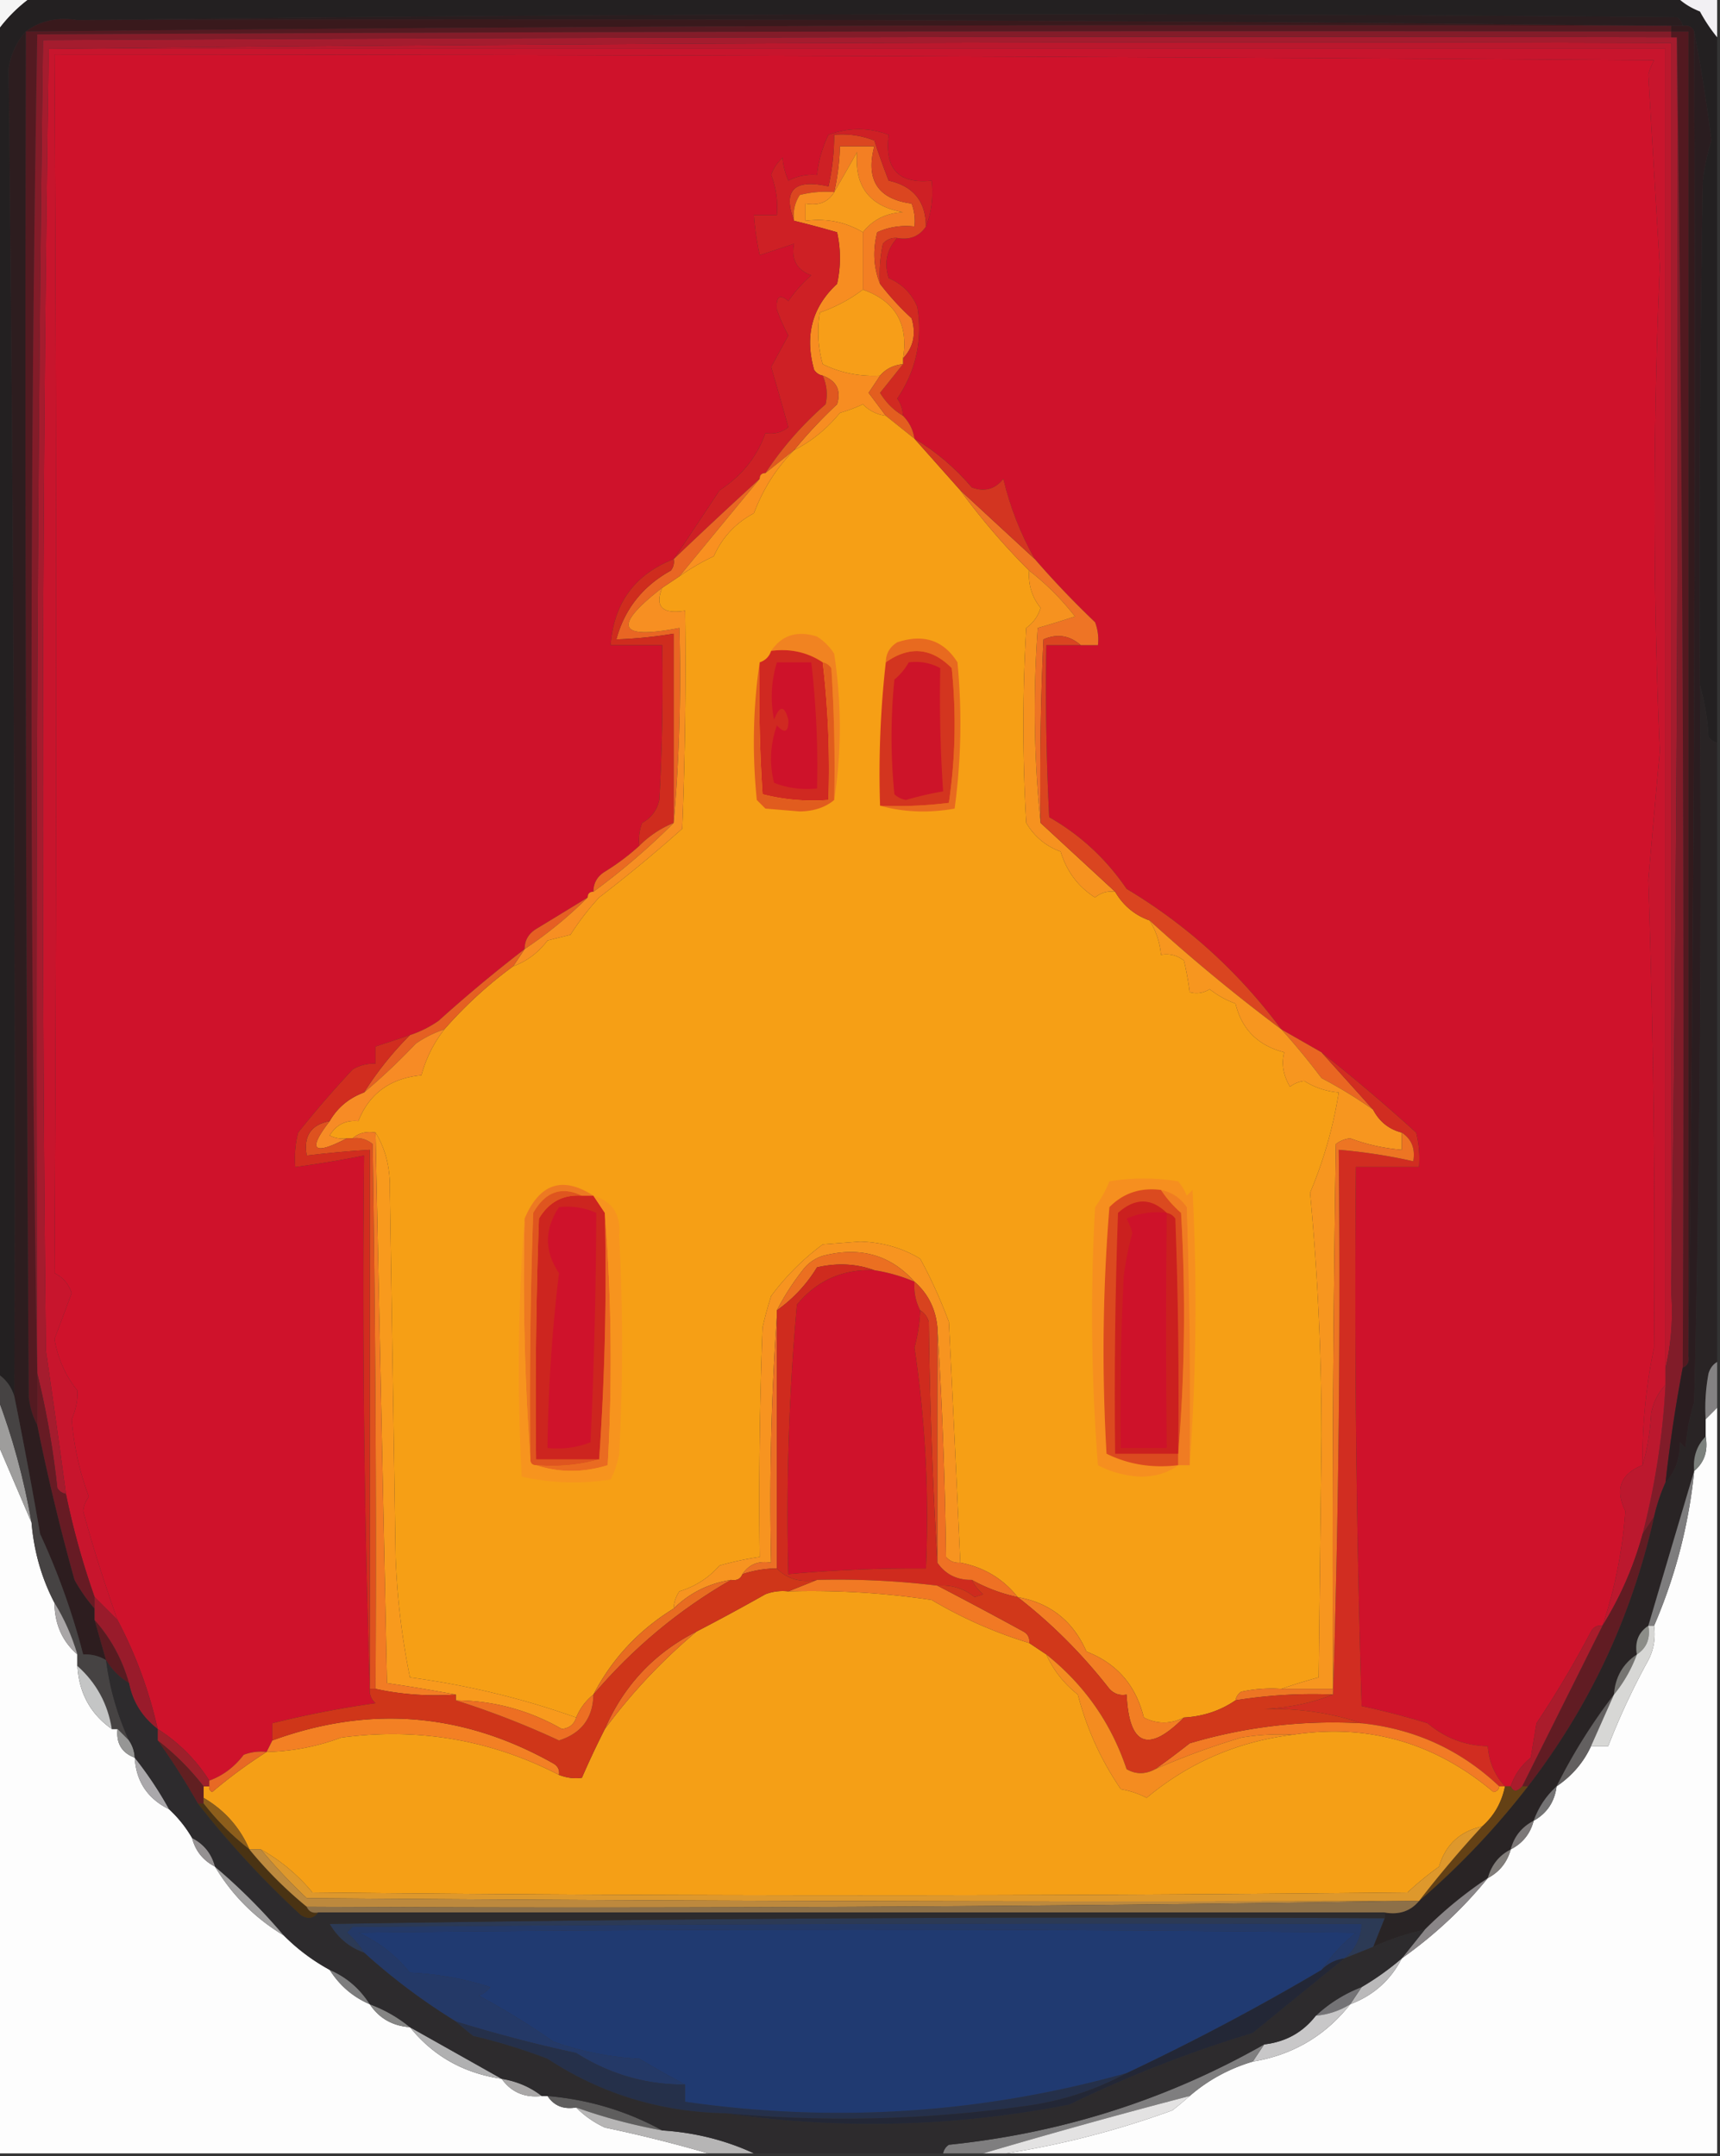 <svg xmlns="http://www.w3.org/2000/svg" width="300" height="376" style="shape-rendering:geometricPrecision;text-rendering:geometricPrecision;image-rendering:optimizeQuality;fill-rule:evenodd;clip-rule:evenodd"><rect width="100%" height="100%" fill="#333333" stroke="none"/><path style="opacity:1" fill="#f5f5f5" d="M-.5-.5h6a25.633 25.633 0 0 0-6 6v-6z"/><path style="opacity:1" fill="#232021" d="M5.5-.5h287c1.1 1.058 2.434 1.892 4 2.5a29.047 29.047 0 0 0 3 4.5v123c-.617-.111-1.117-.444-1.5-1-.181-3.195-.681-6.195-1.5-9-.167-29.335 0-58.669.5-88 .287-2.39.787-4.724 1.5-7a289 289 0 0 0-3-19c-.342-.838-1.008-1.172-2-1-.111-.617-.444-1.117-1-1.5-93.168-.832-186.168-.666-279 .5-3.512-.554-6.512.112-9 2-1.614 1.78-2.614 3.946-3 6.5.881 77.294 1.215 154.461 1 231.5-.522-1.719-1.522-3.052-3-4V5.5a25.633 25.633 0 0 1 6-6z"/><path style="opacity:1" fill="#f2f0f3" d="M292.5-.5h7v7a29.047 29.047 0 0 1-3-4.5c-1.566-.608-2.9-1.442-4-2.5z"/><path style="opacity:1" fill="#2a1d1f" d="M13.5 3.5a12981.637 12981.637 0 0 1 279-.5c.556.383.889.883 1 1.5h-2c-92.499-1-185.165-1.333-278-1z"/><path style="opacity:1" fill="#39191c" d="M13.5 3.5c92.835-.333 185.501 0 278 1-95.737-.33-191.404.003-287 1 2.488-1.888 5.488-2.554 9-2z"/><path style="opacity:1" fill="#bb182d" d="M8.5 8.5a20022.8 20022.8 0 0 1 283-1v218c.318 4.532-.015 8.866-1 13V8.5H8.5z"/><path style="opacity:1" fill="#c8152d" d="M8.5 8.5h282v233c-1.293 1.342-2.126 3.009-2.5 5-.181 3.195-.681 6.195-1.5 9a93.938 93.938 0 0 1 2-20.5c.239-26.881-.094-54.048-1-81.5.649-7.508 1.316-15.008 2-22.5a990.502 990.502 0 0 1 0-84.5c-.677-11.154-1.344-22.32-2-33.5.235-.873.569-1.707 1-2.5-92.835-.643-185.835-.977-279-1 .387 70.622.387 141.456 0 212.5 1.49.745 2.49 1.912 3 3.5l-3 8c.563 3.362 1.897 6.362 4 9 .083 1.592-.25 3.259-1 5 .386 4.695 1.386 9.195 3 13.5a4.94 4.94 0 0 0-1 2.5 256.233 256.233 0 0 0 6 19l-4-4a135.675 135.675 0 0 1-5-18 2249.5 2249.5 0 0 0-3.5-25 8594.919 8594.919 0 0 1 .5-227z"/><path style="opacity:1" fill="#cf122b" d="M286.5 255.5c-3.859 1.543-4.859 4.21-3 8-.51 6.953-1.844 13.62-4 20-.876-.131-1.543.202-2 1a175.865 175.865 0 0 1-9.5 16l-1 6c-1.669 1.346-2.836 3.013-3.5 5h-1c-1.812-1.961-2.812-4.294-3-7-3.942-.092-7.442-1.426-10.5-4a142.955 142.955 0 0 0-11.5-3 2371.348 2371.348 0 0 1-1-94h11a18.453 18.453 0 0 0-.5-6 314.872 314.872 0 0 0-16.5-14l-7-4c-7.461-10.03-16.461-18.197-27-24.5-3.57-5.239-8.07-9.406-13.5-12.5-.5-9.994-.666-19.994-.5-30h9a8.43 8.43 0 0 0-.5-4 162.014 162.014 0 0 1-10.5-11c-2.47-4.342-4.304-9.009-5.5-14-1.466 1.825-3.299 2.325-5.5 1.5-2.932-3.442-6.265-6.275-10-8.5-.233-1.562-.9-2.895-2-4a5.575 5.575 0 0 0-1-3c3.271-4.856 4.438-10.189 3.5-16-1-2.333-2.667-4-5-5-.833-2.671-.333-5.004 1.5-7 2.198.38 3.865-.287 5-2 .973-2.448 1.306-5.115 1-8-5.751.618-8.251-2.049-7.5-8-3.455-1.291-6.955-1.291-10.5 0a21.029 21.029 0 0 0-2 7 9.107 9.107 0 0 0-5 1c-.613-1.48-.946-2.813-1-4a7.292 7.292 0 0 0-2 3 15.417 15.417 0 0 1 1 7h-4a51.56 51.56 0 0 0 1 7l6-2c-.535 2.739.465 4.572 3 5.5a25.534 25.534 0 0 0-4 4.5c-1.516-1.304-2.182-.804-2 1.5a32.7 32.7 0 0 0 2 4.5c-1.011 1.847-2.011 3.68-3 5.5a661.006 661.006 0 0 1 3 10.5c-1.189.929-2.522 1.262-4 1-1.43 4.12-4.096 7.454-8 10a1258.584 1258.584 0 0 1-8 12c-6.775 2.659-10.442 7.659-11 15h9c.166 9.006 0 18.006-.5 27-.415 1.791-1.415 3.124-3 4a8.43 8.43 0 0 0-.5 4 40.775 40.775 0 0 1-6 4.5c-1.323.816-1.989 1.983-2 3.5-.667 0-1 .333-1 1a1883.052 1883.052 0 0 1-9 5.5c-1.323.816-1.99 1.983-2 3.5a248.156 248.156 0 0 0-15 12.5 19.17 19.17 0 0 1-5 2.5l-6 2v3a6.845 6.845 0 0 0-4 1 187.465 187.465 0 0 0-9.5 11 18.437 18.437 0 0 0-.5 6 188.875 188.875 0 0 0 12-2c-.331 31.171.002 62.171 1 93-.086.996.248 1.829 1 2.5-6.1.86-12.1 2.027-18 3.5v3l-1 2a8.43 8.43 0 0 0-4 .5c-1.614 2.127-3.614 3.627-6 4.5a28.984 28.984 0 0 0-9-9 76.142 76.142 0 0 0-7-19 256.233 256.233 0 0 1-6-19 4.94 4.94 0 0 1 1-2.5c-1.614-4.305-2.614-8.805-3-13.5.75-1.741 1.083-3.408 1-5-2.103-2.638-3.437-5.638-4-9l3-8c-.51-1.588-1.51-2.755-3-3.5.387-71.044.387-141.878 0-212.5 93.165.023 186.165.357 279 1a11.462 11.462 0 0 0-1 2.5c.656 11.18 1.323 22.346 2 33.5a990.502 990.502 0 0 0 0 84.5 4688.186 4688.186 0 0 0-2 22.5 1946.199 1946.199 0 0 1 1 81.5 93.938 93.938 0 0 0-2 20.5z"/><path style="opacity:1" fill="#a51c2e" d="M291.5 6.5h1c.333 73.169-.001 146.169-1 219V7.5a20022.8 20022.8 0 0 0-283 1 8594.919 8594.919 0 0 0-.5 227 2249.5 2249.5 0 0 1 3.5 25c-.617-.111-1.117-.444-1.5-1-.746-6.878-1.912-13.545-3.5-20-.332-77.571.002-155.07 1-232.5 94.666-.5 189.333-.667 284-.5z"/><path style="opacity:1" fill="#f37f23" d="M153.5 49.5a46.791 46.791 0 0 0 5.5 6c.826 2.712.326 5.045-1.5 7 1-5.99-1.334-9.99-7-12v-10c1.724-2.19 4.058-3.356 7-3.5-5.854-1.025-8.52-4.525-8-10.5a572.72 572.72 0 0 1-4 7 41.541 41.541 0 0 0 1-8h6c-1.547 5.886.62 9.219 6.5 10a8.43 8.43 0 0 1 .5 4c-2.292-.256-4.459.077-6.5 1-.805 3.197-.638 6.197.5 9z"/><path style="opacity:1" fill="#f79c1c" d="M150.5 40.5c-3.005-1.8-6.338-2.466-10-2v-3c2.281.423 3.948-.244 5-2a572.72 572.72 0 0 0 4-7c-.52 5.975 2.146 9.475 8 10.5-2.942.144-5.276 1.31-7 3.5z"/><path style="opacity:1" fill="#541a21" d="M291.5 4.5v1c-95.001-.167-190.001 0-285 .5a6818.813 6818.813 0 0 0 0 233.5v9c-.802-1.452-1.302-3.118-1.5-5-.5-79.333-.667-158.666-.5-238 95.596-.997 191.263-1.33 287-1z"/><path style="opacity:1" fill="#db4620" d="M161.5 39.5c-1.135 1.713-2.802 2.38-5 2-.996-.086-1.829.248-2.5 1a24.935 24.935 0 0 0-.5 7c-1.138-2.803-1.305-5.803-.5-9 2.041-.923 4.208-1.256 6.5-1a8.43 8.43 0 0 0-.5-4c-5.88-.781-8.047-4.114-6.5-10h-6a41.541 41.541 0 0 1-1 8 18.437 18.437 0 0 0-6 .5c-.88 1.356-1.214 2.856-1 4.5-2.004-5.336-.004-7.336 6-6a41.732 41.732 0 0 0 1-9 15.42 15.42 0 0 1 7 1 135.26 135.26 0 0 0 2.5 7c4.303.942 6.47 3.609 6.5 8z"/><path style="opacity:1" fill="#f78d21" d="M145.5 33.5c-1.052 1.756-2.719 2.423-5 2v3c3.662-.466 6.995.2 10 2v10c-2.239 1.705-4.739 3.038-7.5 4a20.682 20.682 0 0 0 .5 9c3.087 1.517 6.421 2.184 10 2-.641.982-1.307 1.982-2 3a512.469 512.469 0 0 1 3 4c-1.544-.203-2.878-.87-4-2a28.854 28.854 0 0 1-4 1.5c-2.271 2.782-4.937 4.949-8 6.5a84.022 84.022 0 0 1 7.5-8c.747-2.428-.086-4.094-2.5-5-.617-.11-1.117-.444-1.5-1-1.692-5.965-.359-10.965 4-15 .667-3 .667-6 0-9a185.768 185.768 0 0 0-7.5-2c-.214-1.644.12-3.144 1-4.5a18.437 18.437 0 0 1 6-.5z"/><path style="opacity:1" fill="#ce2025" d="M161.5 39.5c-.03-4.391-2.197-7.058-6.5-8a135.26 135.26 0 0 1-2.5-7 15.42 15.42 0 0 0-7-1 41.732 41.732 0 0 1-1 9c-6.004-1.336-8.004.664-6 6 2.509.613 5.009 1.28 7.5 2 .667 3 .667 6 0 9-4.359 4.035-5.692 9.035-4 15 .383.556.883.89 1.5 1 .718 1.637.884 3.303.5 5-4.104 3.595-7.604 7.595-10.5 12-.667 0-1 .333-1 1a945.438 945.438 0 0 0-15 14c2.629-3.894 5.296-7.894 8-12 3.904-2.546 6.57-5.88 8-10 1.478.262 2.811-.071 4-1a661.006 661.006 0 0 0-3-10.5c.989-1.82 1.989-3.653 3-5.5a32.7 32.7 0 0 1-2-4.5c-.182-2.304.484-2.804 2-1.5a25.534 25.534 0 0 1 4-4.5c-2.535-.928-3.535-2.761-3-5.5l-6 2a51.56 51.56 0 0 1-1-7h4a15.417 15.417 0 0 0-1-7 7.292 7.292 0 0 1 2-3c.054 1.187.387 2.52 1 4a9.107 9.107 0 0 1 5-1c.256-2.437.923-4.77 2-7 3.545-1.291 7.045-1.291 10.5 0-.751 5.951 1.749 8.618 7.5 8 .306 2.885-.027 5.552-1 8z"/><path style="opacity:1" fill="#d12a21" d="M156.5 41.5c-1.833 1.996-2.333 4.329-1.5 7 2.333 1 4 2.667 5 5 .938 5.811-.229 11.144-3.5 16a5.575 5.575 0 0 1 1 3c-1.645-.979-2.979-2.312-4-4 1.357-1.686 2.69-3.352 4-5v-1c1.826-1.955 2.326-4.288 1.5-7a46.791 46.791 0 0 1-5.5-6c-.163-2.357.003-4.69.5-7 .671-.752 1.504-1.086 2.5-1z"/><path style="opacity:1" fill="#f79e18" d="M150.5 50.5c5.666 2.01 8 6.01 7 12v1c-1.653.16-2.986.826-4 2-3.579.184-6.913-.483-10-2a20.682 20.682 0 0 1-.5-9c2.761-.962 5.261-2.295 7.5-4z"/><path style="opacity:1" fill="#e35e1f" d="M157.5 63.5c-1.31 1.648-2.643 3.314-4 5 1.021 1.688 2.355 3.021 4 4 1.1 1.105 1.767 2.438 2 4l-5-4a512.469 512.469 0 0 0-3-4 184.223 184.223 0 0 0 2-3c1.014-1.174 2.347-1.84 4-2z"/><path style="opacity:1" fill="#f69f15" d="m154.5 72.5 5 4 8 9a118.153 118.153 0 0 0 12 14c-.179 2.454.487 4.621 2 6.5-.43 1.434-1.264 2.601-2.5 3.5a289.106 289.106 0 0 0 0 34c1.41 2.384 3.41 4.05 6 5 1.051 3.461 3.051 6.127 6 8 1.011-.837 2.178-1.17 3.5-1 1.411 2.414 3.411 4.081 6 5 1.13 1.815 1.796 3.815 2 6 1.478-.262 2.811.071 4 1a49.863 49.863 0 0 1 1 5.5c1.172.353 2.338.187 3.5-.5a15.91 15.91 0 0 0 4.5 2.5c1.067 4.477 3.901 7.31 8.5 8.5-.536 1.947-.202 3.947 1 6a4.933 4.933 0 0 1 2.5-1 13.139 13.139 0 0 0 6 2 75.13 75.13 0 0 1-5 17.5c1.325 13.945 1.991 28.112 2 42.5l-.5 42a96.578 96.578 0 0 0-6.5 2 24.935 24.935 0 0 0-7 .5c-.556.383-.889.883-1 1.5-2.645 1.81-5.645 2.81-9 3-2.344 1.172-4.677 1.172-7 0-1.378-5.622-4.711-9.455-10-11.5-2.335-5.327-6.335-8.494-12-9.5-2.561-3.217-5.895-5.217-10-6a9225.63 9225.63 0 0 0-2-42c-1.455-3.899-3.121-7.566-5-11-3.082-1.879-6.582-2.879-10.5-3l-6.5.5a43.38 43.38 0 0 0-9 9 66.87 66.87 0 0 0-1.5 5.5 799.793 799.793 0 0 0-.5 40 52.56 52.56 0 0 0-7 1.5c-1.878 2.136-4.211 3.636-7 4.5a5.576 5.576 0 0 0-1 3c-6.072 3.737-10.739 8.737-14 15a9.82 9.82 0 0 0-3 4c-9.33-3.324-18.998-5.658-29-7a129.072 129.072 0 0 1-2.5-21l-1-64c.084-3.811-.75-7.145-2.5-10-1.599-.268-2.932.066-4 1h-1a4.934 4.934 0 0 1-3-.5c1.153-1.883 2.82-2.716 5-2.5 1.91-4.814 5.577-7.48 11-8 .82-2.972 2.153-5.639 4-8 3.62-4.133 7.62-7.8 12-11 2.386-.873 4.386-2.373 6-4.5l4-1a47.05 47.05 0 0 1 5-6.5 247.778 247.778 0 0 0 14.5-12c.5-12.662.667-25.329.5-38-3.991.628-5.324-.705-4-4l3-2a38.841 38.841 0 0 1 6-3.5c1.472-3.305 3.805-5.805 7-7.5 1.595-4.236 3.928-7.903 7-11 3.063-1.551 5.729-3.718 8-6.5a28.854 28.854 0 0 0 4-1.5c1.122 1.13 2.456 1.797 4 2z"/><path style="opacity:1" fill="#e05820" d="M143.5 65.5c2.414.906 3.247 2.572 2.5 5a84.022 84.022 0 0 0-7.5 8l-5 4c2.896-4.405 6.396-8.405 10.5-12 .384-1.697.218-3.363-.5-5z"/><path style="opacity:1" fill="#ee7425" d="m167.5 85.5 13 12a162.014 162.014 0 0 0 10.5 11 8.43 8.43 0 0 1 .5 4h-3c-1.96-1.71-4.127-2.043-6.5-1a511.925 511.925 0 0 0-.5 32c-1.159-11.159-1.326-22.492-.5-34a168.028 168.028 0 0 0 6.5-2 45.408 45.408 0 0 0-8-8 118.153 118.153 0 0 1-12-14z"/><path style="opacity:1" fill="#d33521" d="M159.5 76.5c3.735 2.225 7.068 5.058 10 8.5 2.201.825 4.034.325 5.5-1.5 1.196 4.991 3.03 9.658 5.5 14l-13-12-8-9z"/><path style="opacity:1" fill="#331a1d" d="M291.5 5.5v-1h2c.992-.172 1.658.162 2 1 .333 77.168-.001 154.168-1 231V5.5h-3z"/><path style="opacity:1" fill="#e96623" d="M132.5 83.5a13547.66 13547.66 0 0 0-14 17l-3 2c-8.712 6.757-7.712 9.09 3 7 .328 11.512-.005 22.846-1 34v-33c-3.307.551-6.64.884-10 1 1.427-5.273 4.594-9.273 9.5-12a2.429 2.429 0 0 0 .5-2 945.438 945.438 0 0 1 15-14z"/><path style="opacity:1" fill="#f99020" d="M138.5 78.5c-3.072 3.097-5.405 6.764-7 11-3.195 1.695-5.528 4.195-7 7.5a38.841 38.841 0 0 0-6 3.5c4.643-5.647 9.31-11.314 14-17 0-.667.333-1 1-1l5-4z"/><path style="opacity:1" fill="#f6921f" d="M179.5 99.5a45.408 45.408 0 0 1 8 8 168.028 168.028 0 0 1-6.5 2c-.826 11.508-.659 22.841.5 34 4.359 4.028 8.693 8.028 13 12-1.322-.17-2.489.163-3.5 1-2.949-1.873-4.949-4.539-6-8-2.59-.95-4.59-2.616-6-5a289.106 289.106 0 0 1 0-34c1.236-.899 2.07-2.066 2.5-3.5-1.513-1.879-2.179-4.046-2-6.5z"/><path style="opacity:1" fill="#f18321" d="M145.5 139.5c.166-7.674 0-15.341-.5-23-.383-.556-.883-.889-1.5-1-2.662-1.768-5.662-2.435-9-2 1.896-2.76 4.563-3.594 8-2.5a9.568 9.568 0 0 1 3 3c1.303 8.641 1.303 17.141 0 25.5z"/><path style="opacity:1" fill="#e86a1f" d="M153.5 140.5a72.367 72.367 0 0 0 12-.5c1.147-7.754 1.314-15.587.5-23.5-3.558-3.58-7.391-3.913-11.5-1 .011-1.517.677-2.684 2-3.5 4.585-1.518 8.085-.351 10.5 3.5.816 8.579.649 17.079-.5 25.5-4.52.814-8.854.647-13-.5z"/><path style="opacity:1" fill="#cf2c1e" d="M117.5 97.5a2.429 2.429 0 0 1-.5 2c-4.906 2.727-8.073 6.727-9.5 12a76.926 76.926 0 0 0 10-1v33a17.902 17.902 0 0 0-6 4 8.43 8.43 0 0 1 .5-4c1.585-.876 2.585-2.209 3-4 .5-8.994.666-17.994.5-27h-9c.558-7.341 4.225-12.341 11-15z"/><path style="opacity:1" fill="#d02921" d="M134.5 113.5c3.338-.435 6.338.232 9 2a159.11 159.11 0 0 1 1 24c-3.937.293-7.77-.04-11.5-1-.5-7.659-.666-15.326-.5-23 1-.333 1.667-1 2-2z"/><path style="opacity:1" fill="#d3351f" d="M153.5 140.5c-.273-8.388.06-16.721 1-25 4.109-2.913 7.942-2.58 11.5 1 .814 7.913.647 15.746-.5 23.5a72.367 72.367 0 0 1-12 .5z"/><path style="opacity:1" fill="#831c29" d="M291.5 5.5v1c-94.667-.167-189.334 0-284 .5-.998 77.43-1.332 154.929-1 232.5A6818.813 6818.813 0 0 1 6.5 6c94.999-.5 189.999-.667 285-.5z"/><path style="opacity:1" fill="#e15c1e" d="M132.5 115.5c-.166 7.674 0 15.341.5 23 3.73.96 7.563 1.293 11.5 1a159.11 159.11 0 0 0-1-24c.617.111 1.117.444 1.5 1 .5 7.659.666 15.326.5 23-1.548 1.294-3.548 1.961-6 2l-6-.5-1.5-1.5c-.823-8.177-.656-16.177.5-24z"/><path style="opacity:1" fill="#ce122a" d="M135.5 115.5h6a156.383 156.383 0 0 1 1 22c-2.619.268-5.119-.065-7.5-1-.824-3.382-.657-6.716.5-10 1.404 1.499 2.07 1.166 2-1-.669-2.528-1.502-2.528-2.5 0-.659-3.388-.492-6.721.5-10z"/><path style="opacity:1" fill="#521920" d="M291.5 6.5v-1h3v231c.172.992-.162 1.658-1 2 .333-77.502-.001-154.835-1-232h-1z"/><path style="opacity:1" fill="#cd1429" d="M158.5 115.5c1.967-.239 3.801.094 5.5 1-.151 7.241.016 14.408.5 21.5a56.738 56.738 0 0 0-6.5 1.5 3.943 3.943 0 0 1-2-1 100.2 100.2 0 0 1 0-20 10.515 10.515 0 0 0 2.5-3z"/><path style="opacity:1" fill="#811c29" d="M292.5 6.5c.999 77.165 1.333 154.498 1 232a264.015 264.015 0 0 0-3 20 31.686 31.686 0 0 0-2 6l-2 3a131.925 131.925 0 0 0 4-26v-3c.985-4.134 1.318-8.468 1-13 .999-72.831 1.333-145.831 1-219z"/><path style="opacity:1" fill="#ea6a22" d="M117.5 143.5a120.776 120.776 0 0 1-14 12c.011-1.517.677-2.684 2-3.5a40.775 40.775 0 0 0 6-4.5 17.902 17.902 0 0 1 6-4z"/><path style="opacity:1" fill="#292425" d="M296.5 119.5c.819 2.805 1.319 5.805 1.5 9 .383.556.883.889 1.5 1v108c-.722.418-1.222 1.084-1.5 2a32.462 32.462 0 0 0-.5 8v3c-1.574 1.602-2.241 3.602-2 6a9832.997 9832.997 0 0 0-8 27c-1.713 1.135-2.38 2.802-2 5-2.442 1.621-3.775 3.954-4 7a98.385 98.385 0 0 0-10 16c-1.826 1.647-3.16 3.647-4 6-2.087 1.085-3.42 2.751-4 5-2.031 1.039-3.364 2.705-4 5a70.83 70.83 0 0 0-11 9 42.184 42.184 0 0 0-9 3l2-5v-1c2.51.446 4.51-.22 6-2a134.914 134.914 0 0 0 19-20c10.775-13.961 18.108-29.627 22-47a31.686 31.686 0 0 1 2-6c1.697-1.805 2.53-4.139 2.5-7l1 1a34.251 34.251 0 0 1 1.5-8c1-41.661 1.333-83.328 1-125z"/><path style="opacity:1" fill="#da4520" d="M188.5 112.5h-6c-.166 10.006 0 20.006.5 30 5.43 3.094 9.93 7.261 13.5 12.5 10.539 6.303 19.539 14.47 27 24.5a307.923 307.923 0 0 1-23-19c-2.589-.919-4.589-2.586-6-5-4.307-3.972-8.641-7.972-13-12-.167-10.672 0-21.339.5-32 2.373-1.043 4.54-.71 6.5 1z"/><path style="opacity:1" fill="#e65f23" d="M102.5 156.5a71.965 71.965 0 0 1-11 9c.01-1.517.677-2.684 2-3.5 3.056-1.856 6.056-3.689 9-5.5z"/><path style="opacity:1" fill="#f78f22" d="M115.5 102.5c-1.324 3.295.009 4.628 4 4 .167 12.671 0 25.338-.5 38a247.778 247.778 0 0 1-14.5 12 47.05 47.05 0 0 0-5 6.5l-4 1c-1.614 2.127-3.614 3.627-6 4.5l2-3a71.965 71.965 0 0 0 11-9c0-.667.333-1 1-1a120.776 120.776 0 0 0 14-12c.995-11.154 1.328-22.488 1-34-10.712 2.09-11.712-.243-3-7z"/><path style="opacity:1" fill="#e56022" d="m91.5 165.5-2 3a73.821 73.821 0 0 0-12 11 19.17 19.17 0 0 0-5 2.5 107.248 107.248 0 0 1-9 8.5 57.717 57.717 0 0 1 8-10 19.17 19.17 0 0 0 5-2.5 248.156 248.156 0 0 1 15-12.5z"/><path style="opacity:1" fill="#2a1d20" d="M295.5 5.5a289 289 0 0 1 3 19 38.855 38.855 0 0 0-1.5 7c-.5 29.331-.667 58.665-.5 88 .333 41.672 0 83.339-1 125a34.251 34.251 0 0 0-1.5 8l-1-1c.03 2.861-.803 5.195-2.5 7 .75-6.741 1.75-13.408 3-20 .838-.342 1.172-1.008 1-2 .999-76.832 1.333-153.832 1-231z"/><path style="opacity:1" fill="#e96622" d="m223.5 179.5 7 4 9 10a82.014 82.014 0 0 0-9-5.5 123.085 123.085 0 0 0-7-8.5z"/><path style="opacity:1" fill="#f78b25" d="M77.5 179.5c-1.847 2.361-3.18 5.028-4 8-5.423.52-9.09 3.186-11 8-2.18-.216-3.847.617-5 2.5a4.934 4.934 0 0 0 3 .5c-5.914 3.072-6.914 2.072-3-3 1.365-2.36 3.365-4.027 6-5 3.13-2.629 6.13-5.462 9-8.5a19.17 19.17 0 0 1 5-2.5z"/><path style="opacity:1" fill="#de521f" d="M57.5 195.5c-3.914 5.072-2.914 6.072 3 3h1c1.322-.17 2.489.163 3.5 1 .5 31.665.667 63.332.5 95h-1v-94c-3.679.224-7.346.558-11 1-.609-3.378.724-5.378 4-6z"/><path style="opacity:1" fill="#f7961f" d="M200.5 160.5a307.923 307.923 0 0 0 23 19 123.085 123.085 0 0 1 7 8.5 82.014 82.014 0 0 1 9 5.5c1.085 2.087 2.751 3.42 5 4v3a33.385 33.385 0 0 1-9-2 4.933 4.933 0 0 0-2.5 1 4510.45 4510.45 0 0 0-.5 95h-9a96.578 96.578 0 0 1 6.5-2l.5-42c-.009-14.388-.675-28.555-2-42.5a75.13 75.13 0 0 0 5-17.5 13.139 13.139 0 0 1-6-2 4.933 4.933 0 0 0-2.5 1c-1.202-2.053-1.536-4.053-1-6-4.599-1.19-7.433-4.023-8.5-8.5a15.91 15.91 0 0 1-4.5-2.5c-1.162.687-2.328.853-3.5.5a49.863 49.863 0 0 0-1-5.5c-1.189-.929-2.522-1.262-4-1-.204-2.185-.87-4.185-2-6z"/><path style="opacity:1" fill="#d12d21" d="M230.5 183.5a314.872 314.872 0 0 1 16.5 14c.495 1.973.662 3.973.5 6h-11c-.288 31.351.046 62.685 1 94 3.846.833 7.679 1.833 11.5 3 3.058 2.574 6.558 3.908 10.5 4 .188 2.706 1.188 5.039 3 7h-1c-6.724-6.357-14.724-10.023-24-11-5.245-1.792-10.912-2.626-17-2.5 4.267-.189 8.267-1.023 12-2.5a2256.409 2256.409 0 0 0 1-95 95.043 95.043 0 0 1 13 2c.38-2.198-.287-3.865-2-5-2.249-.58-3.915-1.913-5-4l-9-10z"/><path style="opacity:1" fill="#ed7523" d="M244.5 197.5c1.713 1.135 2.38 2.802 2 5a95.043 95.043 0 0 0-13-2c.332 31.838-.002 63.504-1 95a84.118 84.118 0 0 0-17 1c.111-.617.444-1.117 1-1.5a24.935 24.935 0 0 1 7-.5h9c-.167-31.668 0-63.335.5-95a4.933 4.933 0 0 1 2.5-1 33.385 33.385 0 0 0 9 2v-3z"/><path style="opacity:1" fill="#f68f1f" d="M207.5 255.5c.167-15.004 0-30.004-.5-45-1.129-1.641-2.629-2.641-4.5-3-3.573-.459-6.573.541-9 3a308.717 308.717 0 0 0-.5 43c3.836 1.889 8.003 2.555 12.5 2-1.723 1.3-3.89 1.967-6.5 2-2.707-.128-5.207-.795-7.5-2a338.065 338.065 0 0 1-.5-45 20.532 20.532 0 0 0 2.5-4.5c4-.667 8-.667 12 0a9.454 9.454 0 0 1 1.5 2.5l1-1c.828 16.172.661 32.172-.5 48z"/><path style="opacity:1" fill="#f07c22" d="M202.5 207.5c1.871.359 3.371 1.359 4.5 3 .5 14.996.667 29.996.5 45h-2v-2c1.161-13.827 1.327-27.827.5-42a19.552 19.552 0 0 1-3.5-4z"/><path style="opacity:1" fill="#2d1d1f" d="M4.5 5.5c-.167 79.334 0 158.667.5 238 .198 1.882.698 3.548 1.5 5a380.908 380.908 0 0 0 6.5 27 28.936 28.936 0 0 0 3.5 5v2l2 7c-1.208-.734-2.541-1.067-4-1a121.978 121.978 0 0 0-7.5-21 928.091 928.091 0 0 0-4.5-24c.215-77.039-.119-154.206-1-231.5.386-2.554 1.386-4.72 3-6.5z"/><path style="opacity:1" fill="#ed7922" d="M103.5 208.5h-2c-3.554-1.702-6.388-.702-8.5 3a924.915 924.915 0 0 0-.5 43 441.612 441.612 0 0 1-1-42c2.605-6.137 6.605-7.47 12-4z"/><path style="opacity:1" fill="#ea6b21" d="M105.5 211.5c1.161 14.494 1.328 29.161.5 44-4.267 1.322-8.434 1.322-12.5 0 3.871.315 7.538-.018 11-1a462.903 462.903 0 0 0 1-43z"/><path style="opacity:1" fill="#db4a1f" d="M202.5 207.5a19.552 19.552 0 0 0 3.5 4c.827 14.173.661 28.173-.5 42v2c-4.497.555-8.664-.111-12.5-2a308.717 308.717 0 0 1 .5-43c2.427-2.459 5.427-3.459 9-3z"/><path style="opacity:1" fill="#cf122b" d="M152.5 221.5a29.417 29.417 0 0 1 7 2c-.134 1.792.199 3.458 1 5a29.495 29.495 0 0 1-1 6.5 200.51 200.51 0 0 1 2 38.5 245.761 245.761 0 0 0-24 1 408.953 408.953 0 0 1 1.5-47c3.495-4.222 7.995-6.222 13.5-6z"/><path style="opacity:1" fill="#f79420" d="M167.5 272.5c-.996.086-1.829-.248-2.5-1a791.918 791.918 0 0 0-1.5-40c-.294-3.254-1.627-5.921-4-8-4.193-4.688-9.527-6.188-16-4.5a6.978 6.978 0 0 0-3.5 2.5 43.842 43.842 0 0 0-4.5 7v1a462.903 462.903 0 0 0-1 43c-2.198-.38-3.865.287-5 2-.342.838-1.008 1.172-2 1-3.896.615-7.23 2.281-10 5a5.576 5.576 0 0 1 1-3c2.789-.864 5.122-2.364 7-4.5a52.56 52.56 0 0 1 7-1.5c-.167-13.337 0-26.671.5-40a66.87 66.87 0 0 1 1.5-5.5 43.38 43.38 0 0 1 9-9l6.5-.5c3.918.121 7.418 1.121 10.5 3 1.879 3.434 3.545 7.101 5 11a9225.63 9225.63 0 0 1 2 42z"/><path style="opacity:1" fill="#eb6f21" d="M159.5 223.5a29.417 29.417 0 0 0-7-2c-3.14-1.141-6.473-1.308-10-.5a25.122 25.122 0 0 1-7 7.5 43.842 43.842 0 0 1 4.5-7 6.978 6.978 0 0 1 3.5-2.5c6.473-1.688 11.807-.188 16 4.5z"/><path style="opacity:1" fill="#cb201f" d="M203.5 211.5c.617.111 1.117.444 1.5 1 .5 13.663.667 27.329.5 41h-11c-.167-14.004 0-28.004.5-42 2.95-2.645 5.783-2.645 8.5 0z"/><path style="opacity:1" fill="#ce122a" d="M203.5 211.5c-.143 13.763-.143 27.43 0 41h-8c-.166-10.006 0-20.006.5-30a59.176 59.176 0 0 1 1.5-7.5 11.456 11.456 0 0 0-1-2.5 13.116 13.116 0 0 1 7-1z"/><path style="opacity:1" fill="#df551f" d="M101.5 208.5c-3.284-.231-5.784 1.103-7.5 4a882.407 882.407 0 0 0-.5 42h11c-3.462.982-7.129 1.315-11 1-.667 0-1-.333-1-1-.167-14.337 0-28.671.5-43 2.112-3.702 4.946-4.702 8.5-3z"/><path style="opacity:1" fill="#eb6f25" d="M135.5 229.5v44a19.22 19.22 0 0 0-6 1c1.135-1.713 2.802-2.38 5-2a462.903 462.903 0 0 1 1-43z"/><path style="opacity:1" fill="#d12d1f" d="M71.5 180.5a57.717 57.717 0 0 0-8 10c-2.635.973-4.635 2.64-6 5-3.276.622-4.609 2.622-4 6 3.654-.442 7.321-.776 11-1v94a2162.788 2162.788 0 0 1-1-93 188.875 188.875 0 0 1-12 2 18.437 18.437 0 0 1 .5-6 187.465 187.465 0 0 1 9.5-11 6.845 6.845 0 0 1 4-1v-3l6-2z"/><path style="opacity:1" fill="#d8431f" d="M159.5 223.5c2.373 2.079 3.706 4.746 4 8v41a873.708 873.708 0 0 1-1.5-42c-.278-.916-.778-1.582-1.5-2-.801-1.542-1.134-3.208-1-5z"/><path style="opacity:1" fill="#cd251f" d="M101.5 208.5h2l2 3a462.903 462.903 0 0 1-1 43h-11c-.167-14.004 0-28.004.5-42 1.716-2.897 4.216-4.231 7.5-4z"/><path style="opacity:1" fill="#cf122b" d="M97.5 210.5c2.293-.256 4.459.077 6.5 1a933.994 933.994 0 0 1-1 40c-2.381.935-4.88 1.268-7.5 1 .11-10.257.776-20.423 2-30.5-2.562-3.801-2.562-7.635 0-11.5z"/><path style="opacity:1" fill="#848283" d="M299.5 237.5v8l-2 2a32.462 32.462 0 0 1 .5-8c.278-.916.778-1.582 1.5-2z"/><path style="opacity:1" fill="#cf2b1e" d="M152.5 221.5c-5.505-.222-10.005 1.778-13.5 6a408.953 408.953 0 0 0-1.5 47 245.761 245.761 0 0 1 24-1 200.51 200.51 0 0 0-2-38.5c.577-2.137.91-4.304 1-6.5.722.418 1.222 1.084 1.5 2a873.708 873.708 0 0 0 1.5 42c1.411 2.039 3.411 3.039 6 3 .453.958 1.119 1.792 2 2.5l-1.5.5c-1.879-1.513-4.046-2.179-6.5-2a145.035 145.035 0 0 0-21-1c-2.888.51-5.221-.156-7-2v-45a25.122 25.122 0 0 0 7-7.5c3.527-.808 6.86-.641 10 .5z"/><path style="opacity:1" fill="#fdfdfd" d="M299.5 245.5v130h-124c9.81-1.534 19.476-4.034 29-7.5a81.316 81.316 0 0 0 3-2.5c3.206-2.771 6.873-4.771 11-6 6.987-1.154 12.653-4.488 17-10 4.031-1.514 7.031-4.181 9-8 5.681-4.017 10.681-8.684 15-14 2.043-1.079 3.376-2.746 4-5 2.087-1.085 3.42-2.751 4-5 2.322-1.302 3.655-3.302 4-6 2.694-1.828 4.694-4.161 6-7h3a125.626 125.626 0 0 1 7-15 9.86 9.86 0 0 0 1-6 90.637 90.637 0 0 0 7-27c1.78-1.49 2.446-3.49 2-6v-3l2-2zM-.5 251.5l6 14c.423 5.04 1.756 9.707 4 14 .041 3.736 1.374 6.736 4 9v2c.274 4.711 2.274 8.378 6 11h1c-.26 2.489.74 4.156 3 5 .244 4.152 2.244 7.152 6 9a21.622 21.622 0 0 1 4 5c.58 2.249 1.913 3.915 4 5 3 5 7 9 12 12a34.492 34.492 0 0 0 8 6c1.74 2.743 4.073 4.743 7 6 1.62 2.442 3.954 3.775 7 4 4.058 5.035 9.392 8.035 16 9 1.676 2.334 4.009 3.334 7 3h1c1.135 1.713 2.802 2.38 5 2 1.403 1.431 3.069 2.598 5 3.5a240.709 240.709 0 0 1 18 4.5H-.5v-124z"/><path style="opacity:1" fill="#ef7124" d="M163.5 231.5a791.918 791.918 0 0 1 1.5 40c.671.752 1.504 1.086 2.5 1 4.105.783 7.439 2.783 10 6a28.799 28.799 0 0 1-8-3c-2.589.039-4.589-.961-6-3v-41z"/><path style="opacity:1" fill="#bc182e" d="M290.5 241.5a131.925 131.925 0 0 1-4 26 60.15 60.15 0 0 1-7 16c2.156-6.38 3.49-13.047 4-20-1.859-3.79-.859-6.457 3-8 .819-2.805 1.319-5.805 1.5-9 .374-1.991 1.207-3.658 2.5-5z"/><path style="opacity:1" fill="#7c817d" d="M297.5 250.5c.446 2.51-.22 4.51-2 6-.241-2.398.426-4.398 2-6z"/><path style="opacity:1" fill="#f7941e" d="M103.5 208.5c3.337.984 4.837 3.317 4.5 7a361.07 361.07 0 0 1 0 38 15.256 15.256 0 0 1-1.5 4.5c-5.251.804-10.418.637-15.5-.5-.828-15.172-.661-30.172.5-45a441.612 441.612 0 0 0 1 42c0 .667.333 1 1 1 4.066 1.322 8.233 1.322 12.5 0 .828-14.839.661-29.506-.5-44l-2-3z"/><path style="opacity:1" fill="#9e9d9c" d="M-.5 243.5c2.678 7.045 4.678 14.379 6 22l-6-14v-8z"/><path style="opacity:1" fill="#464343" d="M-.5 239.5c1.478.948 2.478 2.281 3 4a928.091 928.091 0 0 1 4.5 24 121.978 121.978 0 0 1 7.5 21c1.459-.067 2.792.266 4 1a47.769 47.769 0 0 0 4 14l-2-2h-1c-.692-4.384-2.692-8.05-6-11v-2c-.963-3.244-2.296-6.244-4-9-2.244-4.293-3.577-8.96-4-14-1.322-7.621-3.322-14.955-6-22v-4z"/><path style="opacity:1" fill="#671b24" d="M6.5 239.5c1.588 6.455 2.754 13.122 3.5 20 .383.556.883.889 1.5 1a135.675 135.675 0 0 0 5 18v2a28.936 28.936 0 0 1-3.5-5 380.908 380.908 0 0 1-6.5-27v-9z"/><path style="opacity:1" fill="#f89a1d" d="M65.5 197.5c1.75 2.855 2.584 6.189 2.5 10l1 64a129.072 129.072 0 0 0 2.5 21c10.002 1.342 19.67 3.676 29 7-.366 1.195-1.199 1.861-2.5 2-5.73-3.282-11.897-4.949-18.5-5v-1a312.74 312.74 0 0 0-12-2c-.674-32.066-1.34-64.066-2-96z"/><path style="opacity:1" fill="#7e7d7e" d="M295.5 256.5a90.637 90.637 0 0 1-7 27h-1a9832.997 9832.997 0 0 1 8-27z"/><path style="opacity:1" fill="#f59f16" d="M137.5 277.5c8.38-.238 16.713.262 25 1.5a77.63 77.63 0 0 0 17 7.5l3 2c1.213 2.725 3.046 5.059 5.5 7a52.322 52.322 0 0 0 7.5 16.5c1.601.273 3.101.773 4.5 1.5 7.377-6.144 15.877-9.811 25.5-11 13.065-1.983 24.731 1.35 35 10 .607-.124.94-.457 1-1h1c-.579 2.831-1.912 5.164-4 7-3.878.856-6.378 3.189-7.5 7a55.747 55.747 0 0 0-5.5 4.5c-63.667.667-127.333.667-191 0-2.6-3.112-5.6-5.612-9-7.5h-2c-1.658-3.844-4.325-6.844-8-9v-2h1c-.065.438.101.772.5 1a86.199 86.199 0 0 1 9.5-7 39.385 39.385 0 0 0 13-2.5c13.44-1.79 26.106.377 38 6.5 1.347.528 2.681.695 4 .5a153.216 153.216 0 0 1 4-8.5 99.04 99.04 0 0 1 16-17 368.393 368.393 0 0 0 12-6.5 8.43 8.43 0 0 1 4-.5z"/><path style="opacity:1" fill="#f17924" d="M142.5 275.5c7.035-.174 14.035.159 21 1a808.286 808.286 0 0 1 15 8c.798.457 1.131 1.124 1 2a77.63 77.63 0 0 1-17-7.5 141.653 141.653 0 0 0-25-1.5l5-2z"/><path style="opacity:1" fill="#e86b21" d="M127.5 275.5c-9.112 5.238-17.112 11.904-24 20 3.261-6.263 7.928-11.263 14-15 2.77-2.719 6.104-4.385 10-5z"/><path style="opacity:1" fill="#611c23" d="M288.5 264.5c-3.892 17.373-11.225 33.039-22 47h-1l14-28a60.15 60.15 0 0 0 7-16l2-3z"/><path style="opacity:1" fill="#a9a6a7" d="M9.5 279.5c1.704 2.756 3.037 5.756 4 9-2.626-2.264-3.959-5.264-4-9z"/><path style="opacity:1" fill="#f27c24" d="M61.5 198.5c1.068-.934 2.401-1.268 4-1 .66 31.934 1.326 63.934 2 96a312.74 312.74 0 0 1 12 2c-4.863.319-9.53-.014-14-1 .167-31.668 0-63.335-.5-95-1.011-.837-2.178-1.17-3.5-1z"/><path style="opacity:1" fill="#591b21" d="M16.5 282.5c2.828 3.175 4.828 6.842 6 11-1.694-1.027-3.027-2.361-4-4l-2-7z"/><path style="opacity:1" fill="#991b2b" d="m16.5 278.5 4 4a76.142 76.142 0 0 1 7 19c-2.698-2.072-4.365-4.738-5-8-1.172-4.158-3.172-7.825-6-11v-4z"/><path style="opacity:1" fill="#aa1c2c" d="m279.5 283.5-14 28c-.896 1.006-1.562 1.006-2 0 .664-1.987 1.831-3.654 3.5-5l1-6a175.865 175.865 0 0 0 9.5-16c.457-.798 1.124-1.131 2-1z"/><path style="opacity:1" fill="#8c8d88" d="M287.5 283.5c.38 2.198-.287 3.865-2 5-.38-2.198.287-3.865 2-5z"/><path style="opacity:1" fill="#767572" d="M285.5 288.5c-.968 2.6-2.301 4.934-4 7 .225-3.046 1.558-5.379 4-7z"/><path style="opacity:1" fill="#eb6c23" d="M121.5 284.5a99.04 99.04 0 0 0-16 17c3.295-7.594 8.628-13.261 16-17z"/><path style="opacity:1" fill="#c4c5c5" d="M13.5 290.5c3.308 2.95 5.308 6.616 6 11-3.726-2.622-5.726-6.289-6-11z"/><path style="opacity:1" fill="#636060" d="m281.5 295.5-4 9c-1.306 2.839-3.306 5.172-6 7a98.385 98.385 0 0 1 10-16z"/><path style="opacity:1" fill="#f27e23" d="M177.5 278.5c5.665 1.006 9.665 4.173 12 9.5 5.289 2.045 8.622 5.878 10 11.5 2.323 1.172 4.656 1.172 7 0-6.232 6.27-9.565 4.937-10-4-1.175.219-2.175-.114-3-1-4.715-6.048-10.048-11.382-16-16z"/><path style="opacity:1" fill="#d7d7d5" d="M287.5 283.5h1a9.86 9.86 0 0 1-1 6 125.626 125.626 0 0 0-7 15h-3l4-9c1.699-2.066 3.032-4.4 4-7 1.713-1.135 2.38-2.802 2-5z"/><path style="opacity:1" fill="#f27b25" d="M237.5 300.5c9.276.977 17.276 4.643 24 11-.06.543-.393.876-1 1-10.269-8.65-21.935-11.983-35-10a40.914 40.914 0 0 0-9 .5 131.185 131.185 0 0 0-15 5.5 157.284 157.284 0 0 0 6-4.5 87.52 87.52 0 0 1 30-3.5z"/><path style="opacity:1" fill="#d1381a" d="M169.5 275.5a28.799 28.799 0 0 0 8 3c5.952 4.618 11.285 9.952 16 16 .825.886 1.825 1.219 3 1 .435 8.937 3.768 10.27 10 4 3.355-.19 6.355-1.19 9-3a84.118 84.118 0 0 1 17-1c-3.733 1.477-7.733 2.311-12 2.5 6.088-.126 11.755.708 17 2.5a87.52 87.52 0 0 0-30 3.5 157.284 157.284 0 0 1-6 4.5c-1.739.934-3.405.934-5 0-2.682-8.021-7.348-14.687-14-20l-3-2c.131-.876-.202-1.543-1-2a808.286 808.286 0 0 0-15-8c2.454-.179 4.621.487 6.5 2l1.5-.5c-.881-.708-1.547-1.542-2-2.5z"/><path style="opacity:1" fill="#f38024" d="M97.5 309.5c-11.894-6.123-24.56-8.29-38-6.5a39.385 39.385 0 0 1-13 2.5l1-2c16.948-6.187 33.28-4.853 49 4 .797.457 1.13 1.124 1 2z"/><path style="opacity:1" fill="#cf3619" d="M135.5 273.5c1.779 1.844 4.112 2.51 7 2l-5 2a8.43 8.43 0 0 0-4 .5 368.393 368.393 0 0 1-12 6.5c-7.372 3.739-12.705 9.406-16 17a153.216 153.216 0 0 0-4 8.5c-1.319.195-2.653.028-4-.5.13-.876-.203-1.543-1-2-15.72-8.853-32.052-10.187-49-4v-3c5.9-1.473 11.9-2.64 18-3.5-.752-.671-1.086-1.504-1-2.5h1c4.47.986 9.137 1.319 14 1v1a150.192 150.192 0 0 1 18 7c3.929-1.257 5.929-3.924 6-8 6.888-8.096 14.888-14.762 24-20 .992.172 1.658-.162 2-1a19.22 19.22 0 0 1 6-1z"/><path style="opacity:1" fill="#ed6f23" d="M103.5 295.5c-.071 4.076-2.071 6.743-6 8a150.192 150.192 0 0 0-18-7c6.603.051 12.77 1.718 18.5 5 1.301-.139 2.134-.805 2.5-2a9.82 9.82 0 0 1 3-4z"/><path style="opacity:1" fill="#969695" d="m20.5 301.5 2 2c.61.891.943 1.891 1 3-2.26-.844-3.26-2.511-3-5z"/><path style="opacity:1" fill="#9d202b" d="M27.5 301.5a28.984 28.984 0 0 1 9 9v1h-1c-2.333-3-5-5.667-8-8v-2z"/><path style="opacity:1" fill="#e86924" d="M46.5 305.5a86.199 86.199 0 0 0-9.5 7c-.399-.228-.565-.562-.5-1v-1c2.386-.873 4.386-2.373 6-4.5a8.43 8.43 0 0 1 4-.5z"/><path style="opacity:1" fill="#f48c20" d="M182.5 288.5c6.652 5.313 11.318 11.979 14 20 1.595.934 3.261.934 5 0a131.185 131.185 0 0 1 15-5.5 40.914 40.914 0 0 1 9-.5c-9.623 1.189-18.123 4.856-25.5 11a15.256 15.256 0 0 0-4.5-1.5 52.322 52.322 0 0 1-7.5-16.5c-2.454-1.941-4.287-4.275-5.5-7z"/><path style="opacity:1" fill="#611f21" d="M27.5 303.5c3 2.333 5.667 5 8 8v3h-1a127.332 127.332 0 0 0-7-11z"/><path style="opacity:1" fill="#aaa8ab" d="M23.5 306.5a64.305 64.305 0 0 1 6 9c-3.756-1.848-5.756-4.848-6-9z"/><path style="opacity:1" fill="#747374" d="M271.5 311.5c-.345 2.698-1.678 4.698-4 6 .84-2.353 2.174-4.353 4-6z"/><path style="opacity:1" fill="#8d5e1b" d="M35.5 313.5c3.675 2.156 6.342 5.156 8 9-3-2.333-5.667-5-8-8v-1z"/><path style="opacity:1" fill="#4a3313" d="M34.5 314.5h1c2.333 3 5 5.667 8 8 3 3.667 6.333 7 10 10 .342.838 1.008 1.172 2 1-.75 1.073-1.75 1.24-3 .5-6.596-6.09-12.596-12.59-18-19.5z"/><path style="opacity:1" fill="#7c7878" d="M267.5 317.5c-.58 2.249-1.913 3.915-4 5 .58-2.249 1.913-3.915 4-5z"/><path style="opacity:1" fill="#959192" d="M33.5 320.5c2.087 1.085 3.42 2.751 4 5-2.087-1.085-3.42-2.751-4-5z"/><path style="opacity:1" fill="#817d7a" d="M263.5 322.5c-.624 2.254-1.957 3.921-4 5 .636-2.295 1.969-3.961 4-5z"/><path style="opacity:1" fill="#a3a2a2" d="M37.5 325.5a102.056 102.056 0 0 1 12 12c-5-3-9-7-12-12z"/><path style="opacity:1" fill="#644115" d="M262.5 311.5h1c.438 1.006 1.104 1.006 2 0h1a134.914 134.914 0 0 1-19 20 192.497 192.497 0 0 1 11-13c2.088-1.836 3.421-4.169 4-7z"/><path style="opacity:1" fill="#de982c" d="M258.5 318.5a192.497 192.497 0 0 0-11 13h-2c-64.001.167-128.001 0-192-.5a95.284 95.284 0 0 1-8-8.5c3.4 1.888 6.4 4.388 9 7.5 63.667.667 127.333.667 191 0a55.747 55.747 0 0 1 5.5-4.5c1.122-3.811 3.622-6.144 7.5-7z"/><path style="opacity:1" fill="#8a8688" d="M259.5 327.5c-4.319 5.316-9.319 9.983-15 14l4-5a70.83 70.83 0 0 1 11-9z"/><path style="opacity:1" fill="#bd893d" d="M43.5 322.5h2a95.284 95.284 0 0 0 8 8.5c63.999.5 127.999.667 192 .5a9220.571 9220.571 0 0 1-192 1c-3.667-3-7-6.333-10-10z"/><path style="opacity:1" fill="#8d7048" d="M245.5 331.5h2c-1.49 1.78-3.49 2.446-6 2h-186c-.992.172-1.658-.162-2-1 64.169.332 128.169-.001 192-1z"/><path style="opacity:1" fill="#2c3a55" d="m241.5 334.5-2 5-5 2c1.885-1.553 2.885-3.553 3-6-58.668-.167-117.334 0-176 .5l-1 1a14.694 14.694 0 0 1 3 3.5c-2.57-.896-4.57-2.562-6-5a8466.5 8466.5 0 0 1 184-1z"/><path style="opacity:1" fill="#243967" d="M234.5 341.5c-1.562.233-2.895.9-4 2 1.601-2.353 3.601-4.52 6-6.5-58-.667-116-.667-174 0a24.763 24.763 0 0 1 9 7 53.832 53.832 0 0 1 14 2.5 4.458 4.458 0 0 1-2 1.5c4.5 2.416 8.834 5.083 13 8a52.325 52.325 0 0 0 15 3 176.62 176.62 0 0 0 8 4.5c-6.825.041-13.158-1.793-19-5.5a248.692 248.692 0 0 1-21-5.5 108.415 108.415 0 0 1-16-12 14.694 14.694 0 0 0-3-3.5l1-1c58.666-.5 117.332-.667 176-.5-.115 2.447-1.115 4.447-3 6z"/><path style="opacity:1" fill="#bab9ba" d="M244.5 341.5c-1.969 3.819-4.969 6.486-9 8l2-3a47.869 47.869 0 0 0 7-5z"/><path style="opacity:1" fill="#7d7d7e" d="M57.5 343.5c2.927 1.257 5.26 3.257 7 6-2.927-1.257-5.26-3.257-7-6z"/><path style="opacity:1" fill="#747376" d="m237.5 346.5-2 3c-1.815 1.13-3.815 1.796-6 2a24.766 24.766 0 0 1 8-5z"/><path style="opacity:1" fill="#858584" d="M64.5 349.5c2.6.968 4.934 2.301 7 4-3.046-.225-5.38-1.558-7-4z"/><path style="opacity:1" fill="#c8c7c8" d="M235.5 349.5c-4.347 5.512-10.013 8.846-17 10l2-3c3.744-.428 6.744-2.095 9-5 2.185-.204 4.185-.87 6-2z"/><path style="opacity:1" fill="#b0b0b1" d="M71.5 353.5c5.373 3.018 10.707 6.018 16 9-6.608-.965-11.942-3.965-16-9z"/><path style="opacity:1" fill="#a9a7a7" d="M87.5 362.5c2.657.435 4.99 1.435 7 3-2.991.334-5.324-.666-7-3z"/><path style="opacity:1" fill="#7f7e7f" d="m220.5 356.5-2 3c-4.127 1.229-7.794 3.229-11 6a1177.654 1177.654 0 0 0-36 10h-7c.111-.617.444-1.117 1-1.5 19.668-2.021 38.001-7.854 55-17.5z"/><path style="opacity:1" fill="#5f5e5e" d="M95.5 365.5c7.172.615 13.838 2.615 20 6a95.51 95.51 0 0 1-15-4c-2.198.38-3.865-.287-5-2z"/><path style="opacity:1" fill="#b6b5b5" d="M100.5 367.5a95.51 95.51 0 0 0 15 4c5.694.365 11.027 1.698 16 4h-8a240.709 240.709 0 0 0-18-4.5c-1.931-.902-3.597-2.069-5-3.5z"/><path style="opacity:1" fill="#2d2b2d" d="M18.5 289.5c.973 1.639 2.306 2.973 4 4 .635 3.262 2.302 5.928 5 8v2a127.332 127.332 0 0 1 7 11c5.404 6.91 11.404 13.41 18 19.5 1.25.74 2.25.573 3-.5h186v1a8466.5 8466.5 0 0 0-184 1c1.43 2.438 3.43 4.104 6 5a108.415 108.415 0 0 0 16 12c.93.815 1.93 1.648 3 2.5a101.799 101.799 0 0 1 13 4c9.312 6.107 19.645 9.274 31 9.5 19.92 2.91 39.92 2.41 60-1.5a218.786 218.786 0 0 1 32-12.5 3778.152 3778.152 0 0 1 16-13l5-2a42.184 42.184 0 0 1 9-3l-4 5a47.869 47.869 0 0 1-7 5 24.766 24.766 0 0 0-8 5c-2.256 2.905-5.256 4.572-9 5-16.999 9.646-35.332 15.479-55 17.5-.556.383-.889.883-1 1.5h-33c-4.973-2.302-10.306-3.635-16-4-6.162-3.385-12.828-5.385-20-6h-1c-2.01-1.565-4.343-2.565-7-3-5.293-2.982-10.627-5.982-16-9-2.066-1.699-4.4-3.032-7-4-1.74-2.743-4.073-4.743-7-6a34.492 34.492 0 0 1-8-6 102.056 102.056 0 0 0-12-12c-.58-2.249-1.913-3.915-4-5a21.622 21.622 0 0 0-4-5 64.305 64.305 0 0 0-6-9 5.728 5.728 0 0 0-1-3 47.769 47.769 0 0 1-4-14z"/><path style="opacity:1" fill="#25304a" d="M79.5 352.5a248.692 248.692 0 0 0 21 5.5c5.842 3.707 12.175 5.541 19 5.5v3c26.052 3.735 51.719 2.068 77-5-4.921 2.697-10.254 4.53-16 5.5a226.928 226.928 0 0 1-54 1.5c-11.355-.226-21.688-3.393-31-9.5a101.799 101.799 0 0 0-13-4 81.819 81.819 0 0 1-3-2.5z"/><path style="opacity:1" fill="#232736" d="M234.5 341.5a3778.152 3778.152 0 0 0-16 13 218.786 218.786 0 0 0-32 12.5c-20.08 3.91-40.08 4.41-60 1.5a226.928 226.928 0 0 0 54-1.5c5.746-.97 11.079-2.803 16-5.5a415.732 415.732 0 0 0 34-18c1.105-1.1 2.438-1.767 4-2z"/><path style="opacity:1" fill="#203a71" d="M230.5 343.5a415.732 415.732 0 0 1-34 18c-25.281 7.068-50.948 8.735-77 5v-3a176.62 176.62 0 0 1-8-4.5 52.325 52.325 0 0 1-15-3 129.129 129.129 0 0 0-13-8 4.458 4.458 0 0 0 2-1.5 53.832 53.832 0 0 0-14-2.5 24.763 24.763 0 0 0-9-7c58-.667 116-.667 174 0-2.399 1.98-4.399 4.147-6 6.5z"/><path style="opacity:1" fill="#e3e2e2" d="M207.5 365.5a81.316 81.316 0 0 1-3 2.5c-9.524 3.466-19.19 5.966-29 7.5h-4a1177.654 1177.654 0 0 1 36-10z"/></svg>